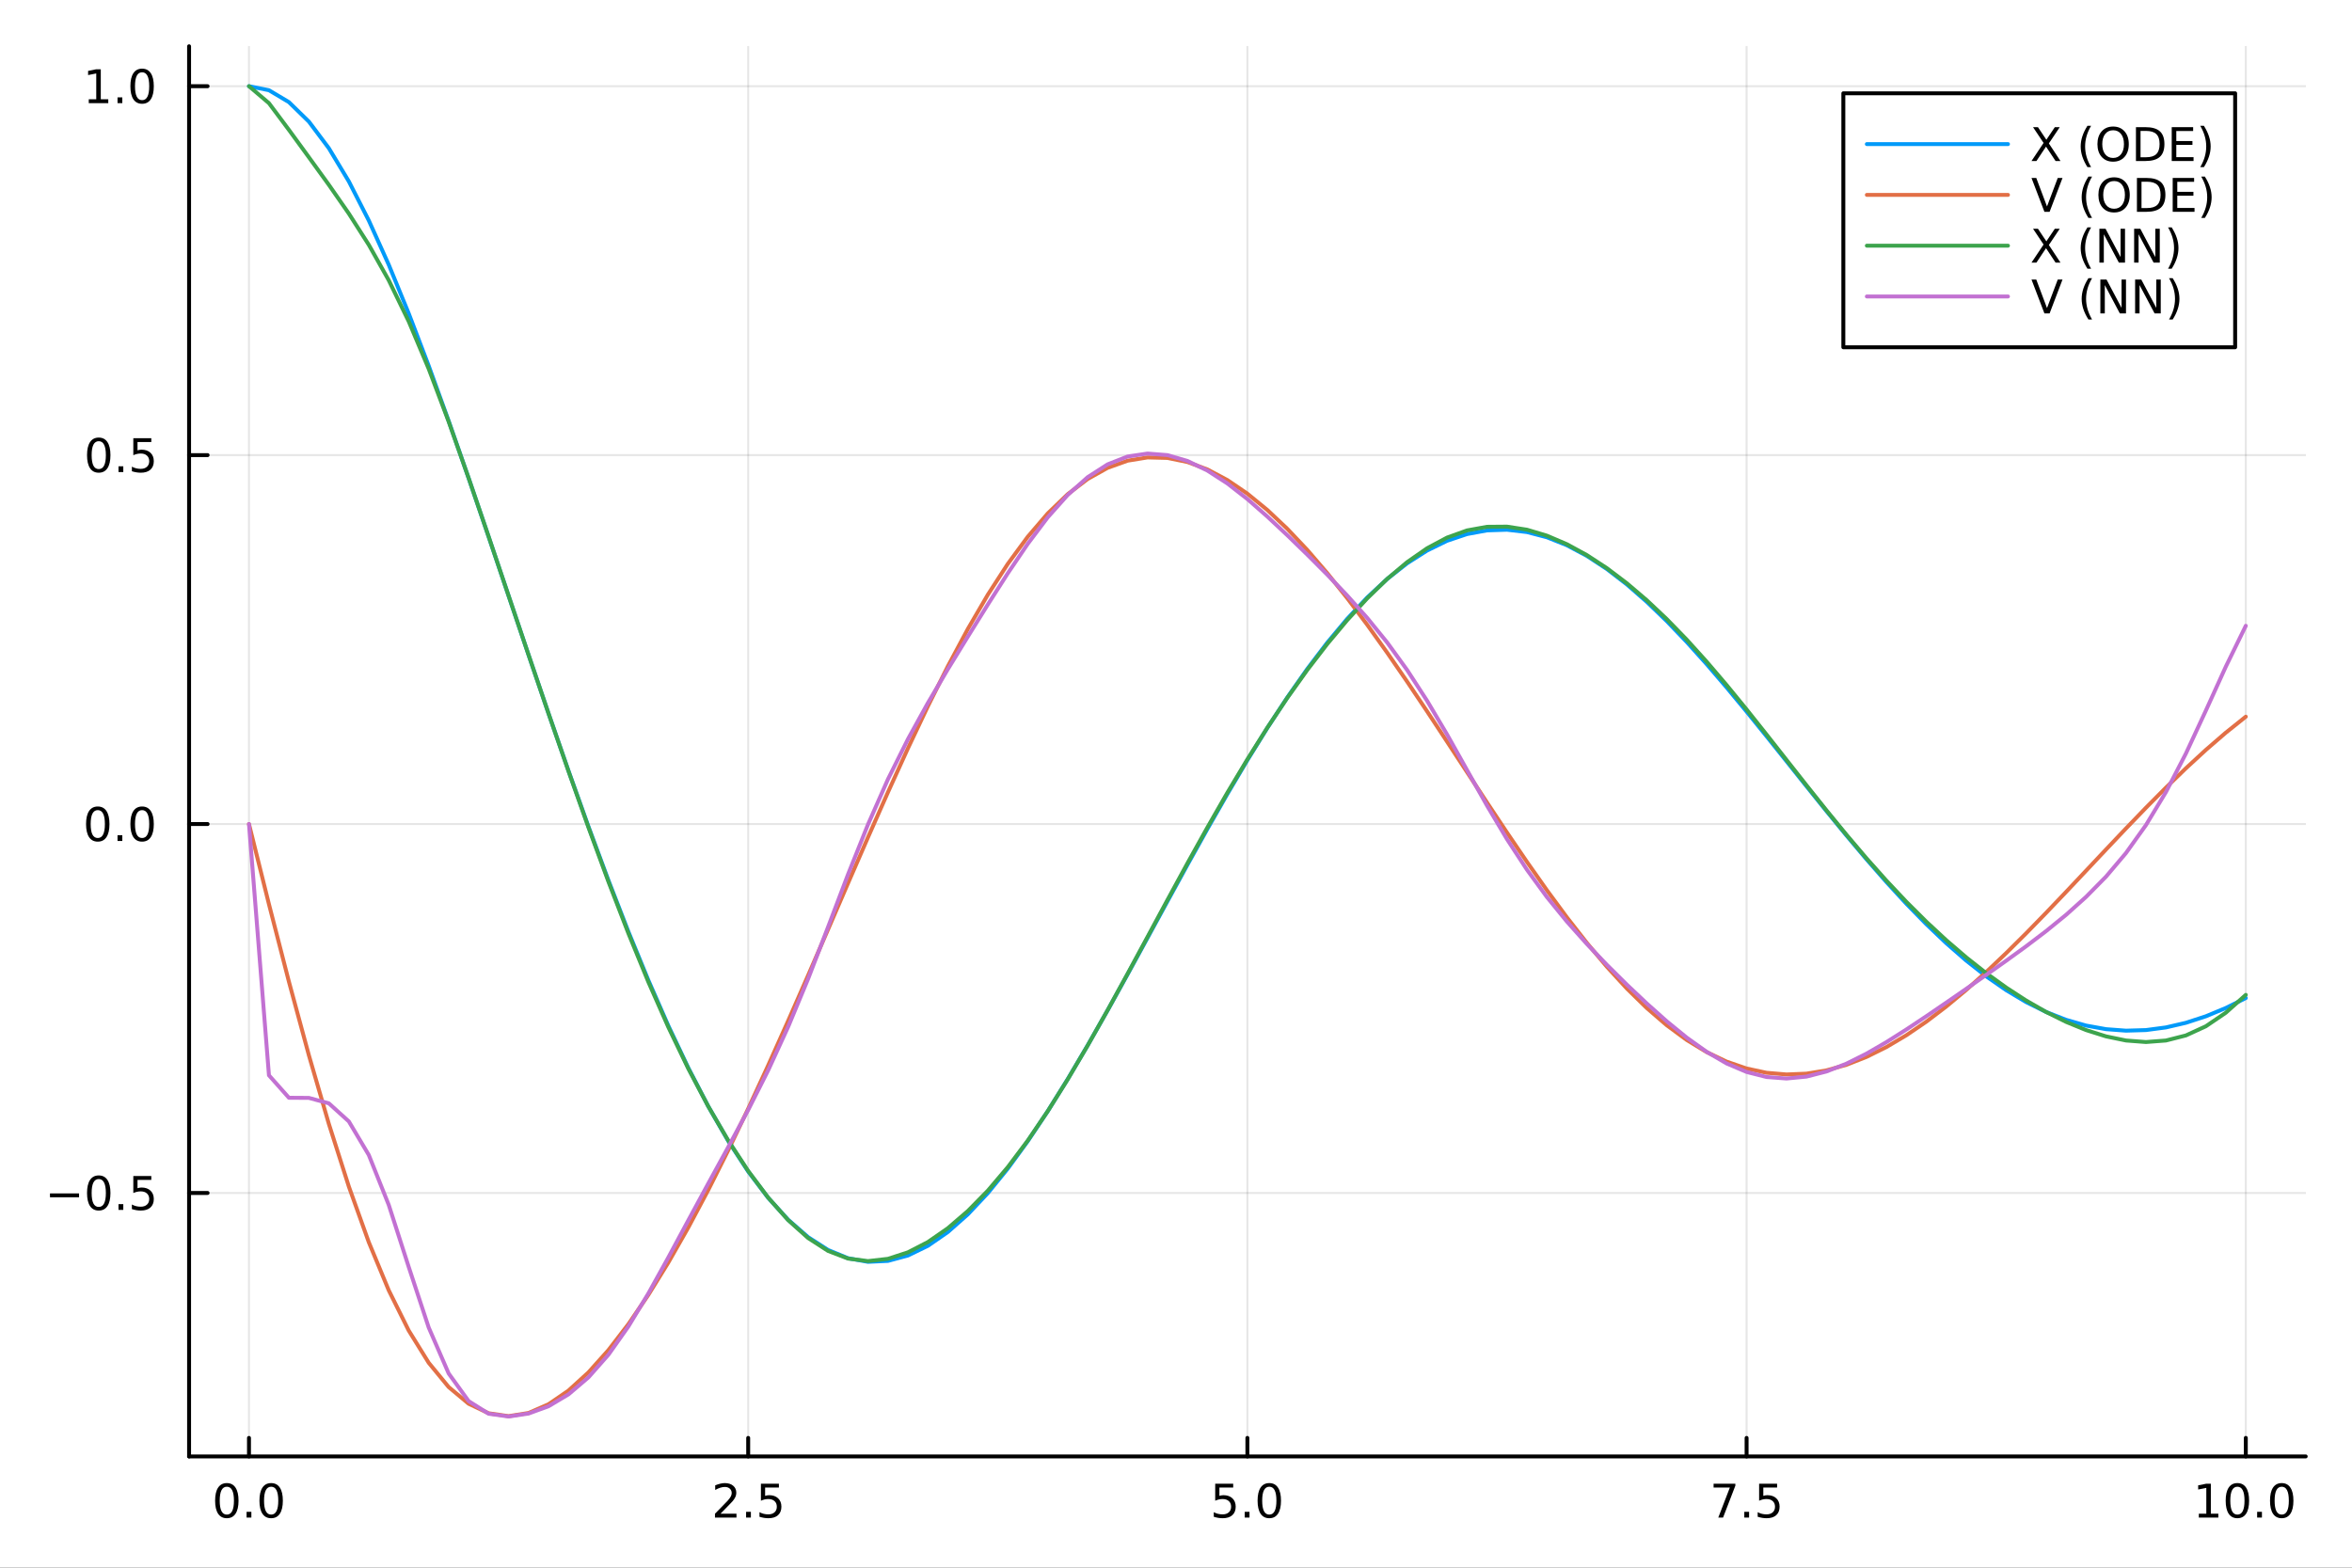 <?xml version="1.0" encoding="utf-8"?>
<svg xmlns="http://www.w3.org/2000/svg" xmlns:xlink="http://www.w3.org/1999/xlink" width="600" height="400" viewBox="0 0 2400 1600">
<rect x="0" y="0" width="2400" height="1600" fill="#333333" stroke="none"/>
<defs>
  <clipPath id="clip150">
    <rect x="0" y="0" width="2400" height="1600"/>
  </clipPath>
</defs>
<path clip-path="url(#clip150)" d="M0 1600 L2400 1600 L2400 0 L0 0  Z" fill="#ffffff" fill-rule="evenodd" fill-opacity="1"/>
<defs>
  <clipPath id="clip151">
    <rect x="480" y="0" width="1681" height="1600"/>
  </clipPath>
</defs>
<path clip-path="url(#clip150)" d="M192.941 1486.45 L2352.76 1486.45 L2352.76 47.244 L192.941 47.244  Z" fill="#ffffff" fill-rule="evenodd" fill-opacity="1"/>
<defs>
  <clipPath id="clip152">
    <rect x="192" y="47" width="2161" height="1440"/>
  </clipPath>
</defs>
<polyline clip-path="url(#clip152)" style="stroke:#000000; stroke-linecap:round; stroke-linejoin:round; stroke-width:2; stroke-opacity:0.1; fill:none" points="254.067,1486.45 254.067,47.244 "/>
<polyline clip-path="url(#clip152)" style="stroke:#000000; stroke-linecap:round; stroke-linejoin:round; stroke-width:2; stroke-opacity:0.1; fill:none" points="763.458,1486.45 763.458,47.244 "/>
<polyline clip-path="url(#clip152)" style="stroke:#000000; stroke-linecap:round; stroke-linejoin:round; stroke-width:2; stroke-opacity:0.1; fill:none" points="1272.85,1486.45 1272.85,47.244 "/>
<polyline clip-path="url(#clip152)" style="stroke:#000000; stroke-linecap:round; stroke-linejoin:round; stroke-width:2; stroke-opacity:0.1; fill:none" points="1782.24,1486.45 1782.24,47.244 "/>
<polyline clip-path="url(#clip152)" style="stroke:#000000; stroke-linecap:round; stroke-linejoin:round; stroke-width:2; stroke-opacity:0.1; fill:none" points="2291.63,1486.45 2291.63,47.244 "/>
<polyline clip-path="url(#clip152)" style="stroke:#000000; stroke-linecap:round; stroke-linejoin:round; stroke-width:2; stroke-opacity:0.1; fill:none" points="192.941,1217.56 2352.76,1217.56 "/>
<polyline clip-path="url(#clip152)" style="stroke:#000000; stroke-linecap:round; stroke-linejoin:round; stroke-width:2; stroke-opacity:0.1; fill:none" points="192.941,841.033 2352.76,841.033 "/>
<polyline clip-path="url(#clip152)" style="stroke:#000000; stroke-linecap:round; stroke-linejoin:round; stroke-width:2; stroke-opacity:0.1; fill:none" points="192.941,464.505 2352.76,464.505 "/>
<polyline clip-path="url(#clip152)" style="stroke:#000000; stroke-linecap:round; stroke-linejoin:round; stroke-width:2; stroke-opacity:0.1; fill:none" points="192.941,87.976 2352.76,87.976 "/>
<polyline clip-path="url(#clip150)" style="stroke:#000000; stroke-linecap:round; stroke-linejoin:round; stroke-width:4; stroke-opacity:1; fill:none" points="192.941,1486.45 2352.76,1486.45 "/>
<polyline clip-path="url(#clip150)" style="stroke:#000000; stroke-linecap:round; stroke-linejoin:round; stroke-width:4; stroke-opacity:1; fill:none" points="254.067,1486.45 254.067,1467.55 "/>
<polyline clip-path="url(#clip150)" style="stroke:#000000; stroke-linecap:round; stroke-linejoin:round; stroke-width:4; stroke-opacity:1; fill:none" points="763.458,1486.45 763.458,1467.55 "/>
<polyline clip-path="url(#clip150)" style="stroke:#000000; stroke-linecap:round; stroke-linejoin:round; stroke-width:4; stroke-opacity:1; fill:none" points="1272.85,1486.45 1272.85,1467.55 "/>
<polyline clip-path="url(#clip150)" style="stroke:#000000; stroke-linecap:round; stroke-linejoin:round; stroke-width:4; stroke-opacity:1; fill:none" points="1782.24,1486.45 1782.24,1467.55 "/>
<polyline clip-path="url(#clip150)" style="stroke:#000000; stroke-linecap:round; stroke-linejoin:round; stroke-width:4; stroke-opacity:1; fill:none" points="2291.63,1486.45 2291.63,1467.55 "/>
<path clip-path="url(#clip150)" d="M231.452 1517.37 Q227.841 1517.37 226.012 1520.93 Q224.207 1524.47 224.207 1531.6 Q224.207 1538.71 226.012 1542.27 Q227.841 1545.82 231.452 1545.82 Q235.086 1545.82 236.892 1542.27 Q238.72 1538.71 238.72 1531.6 Q238.72 1524.47 236.892 1520.93 Q235.086 1517.37 231.452 1517.37 M231.452 1513.66 Q237.262 1513.66 240.318 1518.27 Q243.396 1522.85 243.396 1531.6 Q243.396 1540.33 240.318 1544.94 Q237.262 1549.52 231.452 1549.52 Q225.642 1549.52 222.563 1544.94 Q219.507 1540.33 219.507 1531.6 Q219.507 1522.85 222.563 1518.27 Q225.642 1513.66 231.452 1513.66 Z" fill="#000000" fill-rule="nonzero" fill-opacity="1" /><path clip-path="url(#clip150)" d="M251.614 1542.97 L256.498 1542.97 L256.498 1548.85 L251.614 1548.85 L251.614 1542.97 Z" fill="#000000" fill-rule="nonzero" fill-opacity="1" /><path clip-path="url(#clip150)" d="M276.683 1517.37 Q273.072 1517.37 271.243 1520.93 Q269.438 1524.47 269.438 1531.6 Q269.438 1538.71 271.243 1542.27 Q273.072 1545.82 276.683 1545.82 Q280.317 1545.82 282.123 1542.27 Q283.952 1538.71 283.952 1531.6 Q283.952 1524.47 282.123 1520.93 Q280.317 1517.37 276.683 1517.37 M276.683 1513.66 Q282.493 1513.66 285.549 1518.27 Q288.627 1522.85 288.627 1531.6 Q288.627 1540.33 285.549 1544.94 Q282.493 1549.52 276.683 1549.52 Q270.873 1549.52 267.794 1544.94 Q264.739 1540.33 264.739 1531.6 Q264.739 1522.85 267.794 1518.27 Q270.873 1513.66 276.683 1513.66 Z" fill="#000000" fill-rule="nonzero" fill-opacity="1" /><path clip-path="url(#clip150)" d="M735.194 1544.91 L751.513 1544.91 L751.513 1548.85 L729.569 1548.85 L729.569 1544.91 Q732.231 1542.16 736.814 1537.53 Q741.421 1532.88 742.602 1531.53 Q744.847 1529.01 745.726 1527.27 Q746.629 1525.51 746.629 1523.82 Q746.629 1521.07 744.685 1519.33 Q742.764 1517.6 739.662 1517.6 Q737.463 1517.6 735.009 1518.36 Q732.578 1519.13 729.801 1520.68 L729.801 1515.95 Q732.625 1514.82 735.078 1514.24 Q737.532 1513.66 739.569 1513.66 Q744.939 1513.66 748.134 1516.35 Q751.328 1519.03 751.328 1523.52 Q751.328 1525.65 750.518 1527.57 Q749.731 1529.47 747.625 1532.07 Q747.046 1532.74 743.944 1535.95 Q740.842 1539.15 735.194 1544.91 Z" fill="#000000" fill-rule="nonzero" fill-opacity="1" /><path clip-path="url(#clip150)" d="M761.328 1542.97 L766.212 1542.97 L766.212 1548.85 L761.328 1548.85 L761.328 1542.97 Z" fill="#000000" fill-rule="nonzero" fill-opacity="1" /><path clip-path="url(#clip150)" d="M776.444 1514.29 L794.8 1514.29 L794.8 1518.22 L780.726 1518.22 L780.726 1526.7 Q781.745 1526.35 782.763 1526.19 Q783.782 1526 784.8 1526 Q790.587 1526 793.967 1529.17 Q797.347 1532.34 797.347 1537.76 Q797.347 1543.34 793.874 1546.44 Q790.402 1549.52 784.083 1549.52 Q781.907 1549.52 779.638 1549.15 Q777.393 1548.78 774.986 1548.04 L774.986 1543.34 Q777.069 1544.47 779.291 1545.03 Q781.513 1545.58 783.99 1545.58 Q787.995 1545.58 790.333 1543.48 Q792.671 1541.37 792.671 1537.76 Q792.671 1534.15 790.333 1532.04 Q787.995 1529.94 783.99 1529.94 Q782.115 1529.94 780.24 1530.35 Q778.388 1530.77 776.444 1531.65 L776.444 1514.29 Z" fill="#000000" fill-rule="nonzero" fill-opacity="1" /><path clip-path="url(#clip150)" d="M1240.01 1514.29 L1258.37 1514.29 L1258.37 1518.22 L1244.3 1518.22 L1244.3 1526.7 Q1245.31 1526.35 1246.33 1526.19 Q1247.35 1526 1248.37 1526 Q1254.16 1526 1257.54 1529.17 Q1260.92 1532.34 1260.92 1537.76 Q1260.92 1543.34 1257.44 1546.44 Q1253.97 1549.52 1247.65 1549.52 Q1245.48 1549.52 1243.21 1549.15 Q1240.96 1548.78 1238.55 1548.04 L1238.55 1543.34 Q1240.64 1544.47 1242.86 1545.03 Q1245.08 1545.58 1247.56 1545.58 Q1251.56 1545.58 1253.9 1543.48 Q1256.24 1541.37 1256.24 1537.76 Q1256.24 1534.15 1253.9 1532.04 Q1251.56 1529.94 1247.56 1529.94 Q1245.68 1529.94 1243.81 1530.35 Q1241.96 1530.77 1240.01 1531.65 L1240.01 1514.29 Z" fill="#000000" fill-rule="nonzero" fill-opacity="1" /><path clip-path="url(#clip150)" d="M1270.13 1542.97 L1275.01 1542.97 L1275.01 1548.85 L1270.13 1548.85 L1270.13 1542.97 Z" fill="#000000" fill-rule="nonzero" fill-opacity="1" /><path clip-path="url(#clip150)" d="M1295.2 1517.37 Q1291.59 1517.37 1289.76 1520.93 Q1287.95 1524.47 1287.95 1531.6 Q1287.95 1538.71 1289.76 1542.27 Q1291.59 1545.82 1295.2 1545.82 Q1298.83 1545.82 1300.64 1542.27 Q1302.47 1538.71 1302.47 1531.6 Q1302.47 1524.47 1300.64 1520.93 Q1298.83 1517.37 1295.2 1517.37 M1295.2 1513.66 Q1301.01 1513.66 1304.06 1518.27 Q1307.14 1522.85 1307.14 1531.6 Q1307.14 1540.33 1304.06 1544.94 Q1301.01 1549.52 1295.2 1549.52 Q1289.39 1549.52 1286.31 1544.94 Q1283.25 1540.33 1283.25 1531.6 Q1283.25 1522.85 1286.31 1518.27 Q1289.39 1513.66 1295.2 1513.66 Z" fill="#000000" fill-rule="nonzero" fill-opacity="1" /><path clip-path="url(#clip150)" d="M1748.56 1514.29 L1770.78 1514.29 L1770.78 1516.28 L1758.23 1548.85 L1753.35 1548.85 L1765.16 1518.22 L1748.56 1518.22 L1748.56 1514.29 Z" fill="#000000" fill-rule="nonzero" fill-opacity="1" /><path clip-path="url(#clip150)" d="M1779.9 1542.97 L1784.78 1542.97 L1784.78 1548.85 L1779.9 1548.85 L1779.9 1542.97 Z" fill="#000000" fill-rule="nonzero" fill-opacity="1" /><path clip-path="url(#clip150)" d="M1795.02 1514.29 L1813.37 1514.29 L1813.37 1518.22 L1799.3 1518.22 L1799.3 1526.7 Q1800.32 1526.35 1801.34 1526.19 Q1802.35 1526 1803.37 1526 Q1809.16 1526 1812.54 1529.17 Q1815.92 1532.34 1815.92 1537.76 Q1815.92 1543.34 1812.45 1546.44 Q1808.97 1549.52 1802.66 1549.52 Q1800.48 1549.52 1798.21 1549.15 Q1795.97 1548.78 1793.56 1548.04 L1793.56 1543.34 Q1795.64 1544.47 1797.86 1545.03 Q1800.09 1545.58 1802.56 1545.58 Q1806.57 1545.58 1808.91 1543.48 Q1811.24 1541.37 1811.24 1537.76 Q1811.24 1534.15 1808.91 1532.04 Q1806.57 1529.94 1802.56 1529.94 Q1800.69 1529.94 1798.81 1530.35 Q1796.96 1530.77 1795.02 1531.65 L1795.02 1514.29 Z" fill="#000000" fill-rule="nonzero" fill-opacity="1" /><path clip-path="url(#clip150)" d="M2243.7 1544.91 L2251.34 1544.91 L2251.34 1518.55 L2243.03 1520.21 L2243.03 1515.95 L2251.29 1514.29 L2255.97 1514.29 L2255.97 1544.91 L2263.61 1544.91 L2263.61 1548.85 L2243.7 1548.85 L2243.7 1544.91 Z" fill="#000000" fill-rule="nonzero" fill-opacity="1" /><path clip-path="url(#clip150)" d="M2283.05 1517.37 Q2279.44 1517.37 2277.61 1520.93 Q2275.81 1524.47 2275.81 1531.6 Q2275.81 1538.71 2277.61 1542.27 Q2279.44 1545.82 2283.05 1545.82 Q2286.69 1545.82 2288.49 1542.27 Q2290.32 1538.71 2290.32 1531.6 Q2290.32 1524.47 2288.49 1520.93 Q2286.69 1517.37 2283.05 1517.37 M2283.05 1513.66 Q2288.86 1513.66 2291.92 1518.27 Q2295 1522.85 2295 1531.6 Q2295 1540.33 2291.92 1544.94 Q2288.86 1549.52 2283.05 1549.52 Q2277.24 1549.52 2274.16 1544.94 Q2271.11 1540.33 2271.11 1531.6 Q2271.11 1522.85 2274.16 1518.27 Q2277.24 1513.66 2283.05 1513.66 Z" fill="#000000" fill-rule="nonzero" fill-opacity="1" /><path clip-path="url(#clip150)" d="M2303.21 1542.97 L2308.1 1542.97 L2308.1 1548.85 L2303.21 1548.85 L2303.21 1542.97 Z" fill="#000000" fill-rule="nonzero" fill-opacity="1" /><path clip-path="url(#clip150)" d="M2328.28 1517.37 Q2324.67 1517.37 2322.84 1520.93 Q2321.04 1524.47 2321.04 1531.6 Q2321.04 1538.71 2322.84 1542.27 Q2324.67 1545.82 2328.28 1545.82 Q2331.92 1545.82 2333.72 1542.27 Q2335.55 1538.71 2335.55 1531.6 Q2335.55 1524.47 2333.72 1520.93 Q2331.92 1517.37 2328.28 1517.37 M2328.28 1513.66 Q2334.09 1513.66 2337.15 1518.27 Q2340.23 1522.85 2340.23 1531.6 Q2340.23 1540.33 2337.15 1544.94 Q2334.09 1549.52 2328.28 1549.52 Q2322.47 1549.52 2319.4 1544.94 Q2316.34 1540.33 2316.34 1531.6 Q2316.34 1522.85 2319.4 1518.27 Q2322.47 1513.66 2328.28 1513.66 Z" fill="#000000" fill-rule="nonzero" fill-opacity="1" /><polyline clip-path="url(#clip150)" style="stroke:#000000; stroke-linecap:round; stroke-linejoin:round; stroke-width:4; stroke-opacity:1; fill:none" points="192.941,1486.45 192.941,47.244 "/>
<polyline clip-path="url(#clip150)" style="stroke:#000000; stroke-linecap:round; stroke-linejoin:round; stroke-width:4; stroke-opacity:1; fill:none" points="192.941,1217.56 211.838,1217.56 "/>
<polyline clip-path="url(#clip150)" style="stroke:#000000; stroke-linecap:round; stroke-linejoin:round; stroke-width:4; stroke-opacity:1; fill:none" points="192.941,841.033 211.838,841.033 "/>
<polyline clip-path="url(#clip150)" style="stroke:#000000; stroke-linecap:round; stroke-linejoin:round; stroke-width:4; stroke-opacity:1; fill:none" points="192.941,464.505 211.838,464.505 "/>
<polyline clip-path="url(#clip150)" style="stroke:#000000; stroke-linecap:round; stroke-linejoin:round; stroke-width:4; stroke-opacity:1; fill:none" points="192.941,87.976 211.838,87.976 "/>
<path clip-path="url(#clip150)" d="M50.992 1218.01 L80.668 1218.01 L80.668 1221.95 L50.992 1221.95 L50.992 1218.01 Z" fill="#000000" fill-rule="nonzero" fill-opacity="1" /><path clip-path="url(#clip150)" d="M100.76 1203.36 Q97.149 1203.36 95.321 1206.93 Q93.515 1210.47 93.515 1217.6 Q93.515 1224.7 95.321 1228.27 Q97.149 1231.81 100.76 1231.81 Q104.395 1231.81 106.2 1228.27 Q108.029 1224.7 108.029 1217.6 Q108.029 1210.47 106.2 1206.93 Q104.395 1203.36 100.76 1203.36 M100.76 1199.66 Q106.571 1199.66 109.626 1204.26 Q112.705 1208.85 112.705 1217.6 Q112.705 1226.32 109.626 1230.93 Q106.571 1235.51 100.76 1235.51 Q94.95 1235.51 91.871 1230.93 Q88.816 1226.32 88.816 1217.6 Q88.816 1208.85 91.871 1204.26 Q94.95 1199.66 100.76 1199.66 Z" fill="#000000" fill-rule="nonzero" fill-opacity="1" /><path clip-path="url(#clip150)" d="M120.922 1228.96 L125.807 1228.96 L125.807 1234.84 L120.922 1234.84 L120.922 1228.96 Z" fill="#000000" fill-rule="nonzero" fill-opacity="1" /><path clip-path="url(#clip150)" d="M136.038 1200.28 L154.394 1200.28 L154.394 1204.22 L140.32 1204.22 L140.32 1212.69 Q141.339 1212.34 142.357 1212.18 Q143.376 1211.99 144.394 1211.99 Q150.181 1211.99 153.561 1215.17 Q156.941 1218.34 156.941 1223.75 Q156.941 1229.33 153.468 1232.43 Q149.996 1235.51 143.677 1235.51 Q141.501 1235.51 139.232 1235.14 Q136.987 1234.77 134.58 1234.03 L134.58 1229.33 Q136.663 1230.47 138.885 1231.02 Q141.107 1231.58 143.584 1231.58 Q147.589 1231.58 149.927 1229.47 Q152.265 1227.37 152.265 1223.75 Q152.265 1220.14 149.927 1218.04 Q147.589 1215.93 143.584 1215.93 Q141.709 1215.93 139.834 1216.35 Q137.982 1216.76 136.038 1217.64 L136.038 1200.28 Z" fill="#000000" fill-rule="nonzero" fill-opacity="1" /><path clip-path="url(#clip150)" d="M99.765 826.832 Q96.154 826.832 94.325 830.397 Q92.52 833.939 92.52 841.068 Q92.52 848.175 94.325 851.739 Q96.154 855.281 99.765 855.281 Q103.399 855.281 105.205 851.739 Q107.033 848.175 107.033 841.068 Q107.033 833.939 105.205 830.397 Q103.399 826.832 99.765 826.832 M99.765 823.128 Q105.575 823.128 108.631 827.735 Q111.709 832.318 111.709 841.068 Q111.709 849.795 108.631 854.401 Q105.575 858.985 99.765 858.985 Q93.955 858.985 90.876 854.401 Q87.821 849.795 87.821 841.068 Q87.821 832.318 90.876 827.735 Q93.955 823.128 99.765 823.128 Z" fill="#000000" fill-rule="nonzero" fill-opacity="1" /><path clip-path="url(#clip150)" d="M119.927 852.434 L124.811 852.434 L124.811 858.313 L119.927 858.313 L119.927 852.434 Z" fill="#000000" fill-rule="nonzero" fill-opacity="1" /><path clip-path="url(#clip150)" d="M144.996 826.832 Q141.385 826.832 139.556 830.397 Q137.751 833.939 137.751 841.068 Q137.751 848.175 139.556 851.739 Q141.385 855.281 144.996 855.281 Q148.63 855.281 150.436 851.739 Q152.265 848.175 152.265 841.068 Q152.265 833.939 150.436 830.397 Q148.63 826.832 144.996 826.832 M144.996 823.128 Q150.806 823.128 153.862 827.735 Q156.941 832.318 156.941 841.068 Q156.941 849.795 153.862 854.401 Q150.806 858.985 144.996 858.985 Q139.186 858.985 136.107 854.401 Q133.052 849.795 133.052 841.068 Q133.052 832.318 136.107 827.735 Q139.186 823.128 144.996 823.128 Z" fill="#000000" fill-rule="nonzero" fill-opacity="1" /><path clip-path="url(#clip150)" d="M100.76 450.304 Q97.149 450.304 95.321 453.868 Q93.515 457.41 93.515 464.54 Q93.515 471.646 95.321 475.211 Q97.149 478.752 100.76 478.752 Q104.395 478.752 106.2 475.211 Q108.029 471.646 108.029 464.54 Q108.029 457.41 106.2 453.868 Q104.395 450.304 100.76 450.304 M100.76 446.6 Q106.571 446.6 109.626 451.206 Q112.705 455.79 112.705 464.54 Q112.705 473.266 109.626 477.873 Q106.571 482.456 100.76 482.456 Q94.95 482.456 91.871 477.873 Q88.816 473.266 88.816 464.54 Q88.816 455.79 91.871 451.206 Q94.95 446.6 100.76 446.6 Z" fill="#000000" fill-rule="nonzero" fill-opacity="1" /><path clip-path="url(#clip150)" d="M120.922 475.905 L125.807 475.905 L125.807 481.785 L120.922 481.785 L120.922 475.905 Z" fill="#000000" fill-rule="nonzero" fill-opacity="1" /><path clip-path="url(#clip150)" d="M136.038 447.225 L154.394 447.225 L154.394 451.16 L140.32 451.16 L140.32 459.632 Q141.339 459.285 142.357 459.123 Q143.376 458.938 144.394 458.938 Q150.181 458.938 153.561 462.109 Q156.941 465.28 156.941 470.697 Q156.941 476.276 153.468 479.377 Q149.996 482.456 143.677 482.456 Q141.501 482.456 139.232 482.086 Q136.987 481.715 134.58 480.975 L134.58 476.276 Q136.663 477.41 138.885 477.965 Q141.107 478.521 143.584 478.521 Q147.589 478.521 149.927 476.415 Q152.265 474.308 152.265 470.697 Q152.265 467.086 149.927 464.979 Q147.589 462.873 143.584 462.873 Q141.709 462.873 139.834 463.29 Q137.982 463.706 136.038 464.586 L136.038 447.225 Z" fill="#000000" fill-rule="nonzero" fill-opacity="1" /><path clip-path="url(#clip150)" d="M90.575 101.321 L98.214 101.321 L98.214 74.956 L89.904 76.622 L89.904 72.363 L98.168 70.696 L102.844 70.696 L102.844 101.321 L110.483 101.321 L110.483 105.256 L90.575 105.256 L90.575 101.321 Z" fill="#000000" fill-rule="nonzero" fill-opacity="1" /><path clip-path="url(#clip150)" d="M119.927 99.377 L124.811 99.377 L124.811 105.256 L119.927 105.256 L119.927 99.377 Z" fill="#000000" fill-rule="nonzero" fill-opacity="1" /><path clip-path="url(#clip150)" d="M144.996 73.775 Q141.385 73.775 139.556 77.34 Q137.751 80.881 137.751 88.011 Q137.751 95.117 139.556 98.682 Q141.385 102.224 144.996 102.224 Q148.63 102.224 150.436 98.682 Q152.265 95.117 152.265 88.011 Q152.265 80.881 150.436 77.34 Q148.63 73.775 144.996 73.775 M144.996 70.071 Q150.806 70.071 153.862 74.678 Q156.941 79.261 156.941 88.011 Q156.941 96.738 153.862 101.344 Q150.806 105.928 144.996 105.928 Q139.186 105.928 136.107 101.344 Q133.052 96.738 133.052 88.011 Q133.052 79.261 136.107 74.678 Q139.186 70.071 144.996 70.071 Z" fill="#000000" fill-rule="nonzero" fill-opacity="1" /><polyline clip-path="url(#clip152)" style="stroke:#009af9; stroke-linecap:round; stroke-linejoin:round; stroke-width:4; stroke-opacity:1; fill:none" points="254.067,87.976 274.443,92.086 294.819,104.25 315.194,124.134 335.57,151.285 355.946,185.139 376.321,225.038 396.697,270.238 417.072,319.949 437.448,373.358 457.824,429.647 478.199,488.02 498.575,547.728 518.95,608.066 539.326,668.386 559.702,728.094 580.077,786.653 600.453,843.579 620.829,898.442 641.204,950.844 661.58,1000.42 681.955,1046.85 702.331,1089.83 722.707,1129.11 743.082,1164.46 763.458,1195.65 783.833,1222.5 804.209,1244.87 824.585,1262.64 844.96,1275.75 865.336,1284.15 885.712,1287.84 906.087,1286.88 926.463,1281.37 946.838,1271.48 967.214,1257.39 987.59,1239.36 1007.97,1217.68 1028.34,1192.68 1048.72,1164.71 1069.09,1134.16 1089.47,1101.44 1109.84,1066.97 1130.22,1031.15 1150.59,994.405 1170.97,957.124 1191.35,919.699 1211.72,882.511 1232.1,845.908 1252.47,810.228 1272.85,775.788 1293.22,742.883 1313.6,711.778 1333.98,682.716 1354.35,655.911 1374.73,631.559 1395.1,609.842 1415.48,590.911 1435.85,574.891 1456.23,561.874 1476.6,551.922 1496.98,545.068 1517.36,541.318 1537.73,540.653 1558.11,543.02 1578.48,548.338 1598.86,556.493 1619.23,567.342 1639.61,580.707 1659.98,596.393 1680.36,614.188 1700.74,633.857 1721.11,655.155 1741.49,677.83 1761.86,701.618 1782.24,726.246 1802.61,751.439 1822.99,776.939 1843.37,802.481 1863.74,827.808 1884.12,852.678 1904.49,876.863 1924.87,900.144 1945.24,922.319 1965.62,943.199 1985.99,962.615 2006.37,980.405 2026.75,996.431 2047.12,1010.57 2067.5,1022.74 2087.87,1032.84 2108.25,1040.84 2128.62,1046.7 2149,1050.38 2169.38,1051.91 2189.75,1051.3 2210.13,1048.6 2230.5,1043.88 2250.88,1037.23 2271.25,1028.77 2291.63,1018.62 "/>
<polyline clip-path="url(#clip152)" style="stroke:#e26f46; stroke-linecap:round; stroke-linejoin:round; stroke-width:4; stroke-opacity:1; fill:none" points="254.067,841.033 274.443,922.862 294.819,1001.93 315.194,1077.06 335.57,1147.09 355.946,1210.97 376.321,1267.81 396.697,1316.95 417.072,1358 437.448,1390.86 457.824,1415.64 478.199,1432.67 498.575,1442.39 518.95,1445.34 539.326,1442.09 559.702,1433.21 580.077,1419.25 600.453,1400.68 620.829,1377.95 641.204,1351.46 661.58,1321.56 681.955,1288.58 702.331,1252.81 722.707,1214.52 743.082,1174 763.458,1131.52 783.833,1087.39 804.209,1041.94 824.585,995.53 844.96,948.542 865.336,901.407 885.712,854.58 906.087,808.53 926.463,763.749 946.838,720.742 967.214,679.983 987.59,641.936 1007.97,607.012 1028.34,575.554 1048.72,547.84 1069.09,524.079 1089.47,504.406 1109.84,488.875 1130.22,477.484 1150.59,470.181 1170.97,466.866 1191.35,467.388 1211.72,471.548 1232.1,479.148 1252.47,489.988 1272.85,503.85 1293.22,520.51 1313.6,539.741 1333.98,561.309 1354.35,584.973 1374.73,610.49 1395.1,637.616 1415.48,666.095 1435.85,695.662 1456.23,726.037 1476.6,756.932 1496.98,788.045 1517.36,819.083 1537.73,849.726 1558.11,879.665 1578.48,908.599 1598.86,936.244 1619.23,962.329 1639.61,986.593 1659.98,1008.81 1680.36,1028.78 1700.74,1046.35 1721.11,1061.38 1741.49,1073.78 1761.86,1083.5 1782.24,1090.53 1802.61,1094.89 1822.99,1096.61 1843.37,1095.77 1863.74,1092.44 1884.12,1086.73 1904.49,1078.76 1924.87,1068.66 1945.24,1056.6 1965.62,1042.75 1985.99,1027.25 2006.37,1010.3 2026.75,992.069 2047.12,972.751 2067.5,952.544 2087.87,931.654 2108.25,910.294 2128.62,888.67 2149,867.003 2169.38,845.509 2189.75,824.398 2210.13,803.872 2230.5,784.129 2250.88,765.359 2271.25,747.745 2291.63,731.444 "/>
<polyline clip-path="url(#clip152)" style="stroke:#3da44d; stroke-linecap:round; stroke-linejoin:round; stroke-width:4; stroke-opacity:1; fill:none" points="254.067,87.976 274.443,105.309 294.819,132.562 315.194,160.519 335.57,188.659 355.946,217.963 376.321,249.888 396.697,286.08 417.072,328.067 437.448,376.441 457.824,430.32 478.199,487.956 498.575,547.576 518.95,607.978 539.326,668.343 559.702,728.173 580.077,787.034 600.453,844.419 620.829,899.778 641.204,952.54 661.58,1002.17 681.955,1048.26 702.331,1090.61 722.707,1129.18 743.082,1164.01 763.458,1195.1 783.833,1222.29 804.209,1245.23 824.585,1263.52 844.96,1276.7 865.336,1284.52 885.712,1287.09 906.087,1284.76 926.463,1278.14 946.838,1267.64 967.214,1253.52 987.59,1236 1007.97,1215.22 1028.34,1191.22 1048.72,1164.1 1069.09,1134.12 1089.47,1101.61 1109.84,1067.07 1130.22,1030.98 1150.59,993.847 1170.97,956.153 1191.35,918.382 1211.72,880.995 1232.1,844.401 1252.47,808.959 1272.85,774.975 1293.22,742.67 1313.6,712.203 1333.98,683.697 1354.35,657.239 1374.73,632.88 1395.1,610.68 1415.48,590.871 1435.85,573.734 1456.23,559.564 1476.6,548.672 1496.98,541.349 1517.36,537.656 1537.73,537.486 1558.11,540.616 1578.48,546.711 1598.86,555.424 1619.23,566.53 1639.61,579.848 1659.98,595.236 1680.36,612.592 1700.74,631.827 1721.11,652.808 1741.49,675.348 1761.86,699.211 1782.24,724.111 1802.61,749.713 1822.99,775.637 1843.37,801.528 1863.74,827.06 1884.12,851.937 1904.49,875.9 1924.87,898.761 1945.24,920.388 1965.62,940.688 1985.99,959.605 2006.37,977.123 2026.75,993.229 2047.12,1007.91 2067.5,1021.14 2087.87,1032.85 2108.25,1042.95 2128.62,1051.3 2149,1057.74 2169.38,1061.95 2189.75,1063.51 2210.13,1061.96 2230.5,1056.78 2250.88,1047.42 2271.25,1033.58 2291.63,1015.39 "/>
<polyline clip-path="url(#clip152)" style="stroke:#c271d2; stroke-linecap:round; stroke-linejoin:round; stroke-width:4; stroke-opacity:1; fill:none" points="254.067,841.033 274.443,1097.47 294.819,1120.4 315.194,1120.53 335.57,1126.09 355.946,1144.53 376.321,1178.8 396.697,1229.81 417.072,1293.09 437.448,1354.87 457.824,1401.78 478.199,1429.99 498.575,1442.86 518.95,1445.72 539.326,1442.68 559.702,1435.23 580.077,1423.11 600.453,1405.74 620.829,1382.64 641.204,1353.8 661.58,1320.15 681.955,1283.41 702.331,1245.55 722.707,1207.95 743.082,1170.73 763.458,1132.8 783.833,1092.44 804.209,1048.03 824.585,999.056 844.96,946.114 865.336,892.439 885.712,841.448 906.087,795.258 926.463,754.384 946.838,717.441 967.214,682.949 987.59,649.74 1007.97,617.029 1028.34,585.13 1048.72,555.05 1069.09,528.024 1089.47,505.166 1109.84,487.038 1130.22,473.936 1150.59,465.939 1170.97,462.901 1191.35,464.52 1211.72,470.466 1232.1,480.301 1252.47,493.459 1272.85,509.339 1293.22,527.217 1313.6,546.276 1333.98,566.062 1354.35,586.492 1374.73,607.857 1395.1,630.67 1415.48,655.721 1435.85,683.833 1456.23,715.247 1476.6,749.615 1496.98,785.959 1517.36,822.199 1537.73,856.438 1558.11,887.619 1578.48,915.527 1598.86,940.543 1619.23,963.385 1639.61,984.695 1659.98,1004.89 1680.36,1024.15 1700.74,1042.34 1721.11,1058.98 1741.49,1073.51 1761.86,1085.39 1782.24,1094.06 1802.61,1099.21 1822.99,1100.75 1843.37,1098.78 1863.74,1093.57 1884.12,1085.58 1904.49,1075.42 1924.87,1063.62 1945.24,1050.73 1965.62,1037.19 1985.99,1023.29 2006.37,1009.2 2026.75,994.972 2047.12,980.557 2067.5,965.768 2087.87,950.29 2108.25,933.685 2128.62,915.386 2149,894.701 2169.38,870.595 2189.75,842.087 2210.13,808.418 2230.5,769.08 2250.88,725.226 2271.25,680.374 2291.63,638.695 "/>
<path clip-path="url(#clip150)" d="M1880.96 354.418 L2280.76 354.418 L2280.76 95.218 L1880.96 95.218  Z" fill="#ffffff" fill-rule="evenodd" fill-opacity="1"/>
<polyline clip-path="url(#clip150)" style="stroke:#000000; stroke-linecap:round; stroke-linejoin:round; stroke-width:4; stroke-opacity:1; fill:none" points="1880.96,354.418 2280.76,354.418 2280.76,95.218 1880.96,95.218 1880.96,354.418 "/>
<polyline clip-path="url(#clip150)" style="stroke:#009af9; stroke-linecap:round; stroke-linejoin:round; stroke-width:4; stroke-opacity:1; fill:none" points="1904.96,147.058 2048.95,147.058 "/>
<path clip-path="url(#clip150)" d="M2074.52 129.778 L2079.54 129.778 L2088.13 142.625 L2096.76 129.778 L2101.79 129.778 L2090.68 146.375 L2102.53 164.338 L2097.51 164.338 L2087.78 149.639 L2077.99 164.338 L2072.95 164.338 L2085.28 145.889 L2074.52 129.778 Z" fill="#000000" fill-rule="nonzero" fill-opacity="1" /><path clip-path="url(#clip150)" d="M2133.78 128.366 Q2130.68 133.69 2129.17 138.898 Q2127.67 144.106 2127.67 149.453 Q2127.67 154.801 2129.17 160.055 Q2130.7 165.287 2133.78 170.588 L2130.07 170.588 Q2126.6 165.148 2124.87 159.893 Q2123.15 154.639 2123.15 149.453 Q2123.15 144.291 2124.87 139.06 Q2126.58 133.828 2130.07 128.366 L2133.78 128.366 Z" fill="#000000" fill-rule="nonzero" fill-opacity="1" /><path clip-path="url(#clip150)" d="M2156.26 132.949 Q2151.16 132.949 2148.15 136.745 Q2145.17 140.541 2145.17 147.092 Q2145.17 153.62 2148.15 157.416 Q2151.16 161.213 2156.26 161.213 Q2161.35 161.213 2164.31 157.416 Q2167.3 153.62 2167.3 147.092 Q2167.3 140.541 2164.31 136.745 Q2161.35 132.949 2156.26 132.949 M2156.26 129.153 Q2163.52 129.153 2167.88 134.037 Q2172.23 138.898 2172.23 147.092 Q2172.23 155.264 2167.88 160.148 Q2163.52 165.009 2156.26 165.009 Q2148.96 165.009 2144.59 160.148 Q2140.24 155.287 2140.24 147.092 Q2140.24 138.898 2144.59 134.037 Q2148.96 129.153 2156.26 129.153 Z" fill="#000000" fill-rule="nonzero" fill-opacity="1" /><path clip-path="url(#clip150)" d="M2184.22 133.62 L2184.22 160.495 L2189.87 160.495 Q2197.02 160.495 2200.33 157.254 Q2203.66 154.014 2203.66 147.023 Q2203.66 140.078 2200.33 136.861 Q2197.02 133.62 2189.87 133.62 L2184.22 133.62 M2179.54 129.778 L2189.15 129.778 Q2199.19 129.778 2203.89 133.967 Q2208.59 138.134 2208.59 147.023 Q2208.59 155.958 2203.87 160.148 Q2199.15 164.338 2189.15 164.338 L2179.54 164.338 L2179.54 129.778 Z" fill="#000000" fill-rule="nonzero" fill-opacity="1" /><path clip-path="url(#clip150)" d="M2216.05 129.778 L2237.9 129.778 L2237.9 133.713 L2220.72 133.713 L2220.72 143.944 L2237.18 143.944 L2237.18 147.879 L2220.72 147.879 L2220.72 160.402 L2238.32 160.402 L2238.32 164.338 L2216.05 164.338 L2216.05 129.778 Z" fill="#000000" fill-rule="nonzero" fill-opacity="1" /><path clip-path="url(#clip150)" d="M2245.14 128.366 L2248.85 128.366 Q2252.32 133.828 2254.03 139.06 Q2255.77 144.291 2255.77 149.453 Q2255.77 154.639 2254.03 159.893 Q2252.32 165.148 2248.85 170.588 L2245.14 170.588 Q2248.22 165.287 2249.73 160.055 Q2251.25 154.801 2251.25 149.453 Q2251.25 144.106 2249.73 138.898 Q2248.22 133.69 2245.14 128.366 Z" fill="#000000" fill-rule="nonzero" fill-opacity="1" /><polyline clip-path="url(#clip150)" style="stroke:#e26f46; stroke-linecap:round; stroke-linejoin:round; stroke-width:4; stroke-opacity:1; fill:none" points="1904.96,198.898 2048.95,198.898 "/>
<path clip-path="url(#clip150)" d="M2086.14 216.178 L2072.95 181.618 L2077.83 181.618 L2088.78 210.715 L2099.75 181.618 L2104.61 181.618 L2091.44 216.178 L2086.14 216.178 Z" fill="#000000" fill-rule="nonzero" fill-opacity="1" /><path clip-path="url(#clip150)" d="M2134.77 180.206 Q2131.67 185.53 2130.17 190.738 Q2128.66 195.946 2128.66 201.293 Q2128.66 206.641 2130.17 211.895 Q2131.7 217.127 2134.77 222.428 L2131.07 222.428 Q2127.6 216.988 2125.86 211.733 Q2124.15 206.479 2124.15 201.293 Q2124.15 196.131 2125.86 190.9 Q2127.57 185.668 2131.07 180.206 L2134.77 180.206 Z" fill="#000000" fill-rule="nonzero" fill-opacity="1" /><path clip-path="url(#clip150)" d="M2157.25 184.789 Q2152.16 184.789 2149.15 188.585 Q2146.16 192.381 2146.16 198.932 Q2146.16 205.46 2149.15 209.256 Q2152.16 213.053 2157.25 213.053 Q2162.34 213.053 2165.31 209.256 Q2168.29 205.46 2168.29 198.932 Q2168.29 192.381 2165.31 188.585 Q2162.34 184.789 2157.25 184.789 M2157.25 180.993 Q2164.52 180.993 2168.87 185.877 Q2173.22 190.738 2173.22 198.932 Q2173.22 207.104 2168.87 211.988 Q2164.52 216.849 2157.25 216.849 Q2149.96 216.849 2145.58 211.988 Q2141.23 207.127 2141.23 198.932 Q2141.23 190.738 2145.58 185.877 Q2149.96 180.993 2157.25 180.993 Z" fill="#000000" fill-rule="nonzero" fill-opacity="1" /><path clip-path="url(#clip150)" d="M2185.21 185.46 L2185.21 212.335 L2190.86 212.335 Q2198.01 212.335 2201.32 209.094 Q2204.66 205.854 2204.66 198.863 Q2204.66 191.918 2201.32 188.701 Q2198.01 185.46 2190.86 185.46 L2185.21 185.46 M2180.54 181.618 L2190.14 181.618 Q2200.19 181.618 2204.89 185.807 Q2209.59 189.974 2209.59 198.863 Q2209.59 207.798 2204.87 211.988 Q2200.14 216.178 2190.14 216.178 L2180.54 216.178 L2180.54 181.618 Z" fill="#000000" fill-rule="nonzero" fill-opacity="1" /><path clip-path="url(#clip150)" d="M2217.04 181.618 L2238.89 181.618 L2238.89 185.553 L2221.72 185.553 L2221.72 195.784 L2238.18 195.784 L2238.18 199.719 L2221.72 199.719 L2221.72 212.242 L2239.31 212.242 L2239.31 216.178 L2217.04 216.178 L2217.04 181.618 Z" fill="#000000" fill-rule="nonzero" fill-opacity="1" /><path clip-path="url(#clip150)" d="M2246.14 180.206 L2249.84 180.206 Q2253.32 185.668 2255.03 190.9 Q2256.76 196.131 2256.76 201.293 Q2256.76 206.479 2255.03 211.733 Q2253.32 216.988 2249.84 222.428 L2246.14 222.428 Q2249.22 217.127 2250.72 211.895 Q2252.25 206.641 2252.25 201.293 Q2252.25 195.946 2250.72 190.738 Q2249.22 185.53 2246.14 180.206 Z" fill="#000000" fill-rule="nonzero" fill-opacity="1" /><polyline clip-path="url(#clip150)" style="stroke:#3da44d; stroke-linecap:round; stroke-linejoin:round; stroke-width:4; stroke-opacity:1; fill:none" points="1904.96,250.738 2048.95,250.738 "/>
<path clip-path="url(#clip150)" d="M2074.52 233.458 L2079.54 233.458 L2088.13 246.305 L2096.76 233.458 L2101.79 233.458 L2090.68 250.055 L2102.53 268.018 L2097.51 268.018 L2087.78 253.319 L2077.99 268.018 L2072.95 268.018 L2085.28 249.569 L2074.52 233.458 Z" fill="#000000" fill-rule="nonzero" fill-opacity="1" /><path clip-path="url(#clip150)" d="M2133.78 232.046 Q2130.68 237.37 2129.17 242.578 Q2127.67 247.786 2127.67 253.133 Q2127.67 258.481 2129.17 263.735 Q2130.7 268.967 2133.78 274.268 L2130.07 274.268 Q2126.6 268.828 2124.87 263.573 Q2123.15 258.319 2123.15 253.133 Q2123.15 247.971 2124.87 242.74 Q2126.58 237.508 2130.07 232.046 L2133.78 232.046 Z" fill="#000000" fill-rule="nonzero" fill-opacity="1" /><path clip-path="url(#clip150)" d="M2142.23 233.458 L2148.52 233.458 L2163.85 262.369 L2163.85 233.458 L2168.38 233.458 L2168.38 268.018 L2162.09 268.018 L2146.76 239.106 L2146.76 268.018 L2142.23 268.018 L2142.23 233.458 Z" fill="#000000" fill-rule="nonzero" fill-opacity="1" /><path clip-path="url(#clip150)" d="M2177.69 233.458 L2183.99 233.458 L2199.31 262.369 L2199.31 233.458 L2203.85 233.458 L2203.85 268.018 L2197.55 268.018 L2182.23 239.106 L2182.23 268.018 L2177.69 268.018 L2177.69 233.458 Z" fill="#000000" fill-rule="nonzero" fill-opacity="1" /><path clip-path="url(#clip150)" d="M2212.3 232.046 L2216 232.046 Q2219.47 237.508 2221.19 242.74 Q2222.92 247.971 2222.92 253.133 Q2222.92 258.319 2221.19 263.573 Q2219.47 268.828 2216 274.268 L2212.3 274.268 Q2215.38 268.967 2216.88 263.735 Q2218.41 258.481 2218.41 253.133 Q2218.41 247.786 2216.88 242.578 Q2215.38 237.37 2212.3 232.046 Z" fill="#000000" fill-rule="nonzero" fill-opacity="1" /><polyline clip-path="url(#clip150)" style="stroke:#c271d2; stroke-linecap:round; stroke-linejoin:round; stroke-width:4; stroke-opacity:1; fill:none" points="1904.96,302.578 2048.95,302.578 "/>
<path clip-path="url(#clip150)" d="M2086.14 319.858 L2072.95 285.298 L2077.83 285.298 L2088.78 314.395 L2099.75 285.298 L2104.61 285.298 L2091.44 319.858 L2086.14 319.858 Z" fill="#000000" fill-rule="nonzero" fill-opacity="1" /><path clip-path="url(#clip150)" d="M2134.77 283.886 Q2131.67 289.21 2130.17 294.418 Q2128.66 299.626 2128.66 304.973 Q2128.66 310.321 2130.17 315.575 Q2131.7 320.807 2134.77 326.108 L2131.07 326.108 Q2127.6 320.668 2125.86 315.413 Q2124.15 310.159 2124.15 304.973 Q2124.15 299.811 2125.86 294.58 Q2127.57 289.348 2131.07 283.886 L2134.77 283.886 Z" fill="#000000" fill-rule="nonzero" fill-opacity="1" /><path clip-path="url(#clip150)" d="M2143.22 285.298 L2149.52 285.298 L2164.84 314.209 L2164.84 285.298 L2169.38 285.298 L2169.38 319.858 L2163.08 319.858 L2147.76 290.946 L2147.76 319.858 L2143.22 319.858 L2143.22 285.298 Z" fill="#000000" fill-rule="nonzero" fill-opacity="1" /><path clip-path="url(#clip150)" d="M2178.69 285.298 L2184.98 285.298 L2200.31 314.209 L2200.31 285.298 L2204.84 285.298 L2204.84 319.858 L2198.55 319.858 L2183.22 290.946 L2183.22 319.858 L2178.69 319.858 L2178.69 285.298 Z" fill="#000000" fill-rule="nonzero" fill-opacity="1" /><path clip-path="url(#clip150)" d="M2213.29 283.886 L2217 283.886 Q2220.47 289.348 2222.18 294.58 Q2223.92 299.811 2223.92 304.973 Q2223.92 310.159 2222.18 315.413 Q2220.47 320.668 2217 326.108 L2213.29 326.108 Q2216.37 320.807 2217.88 315.575 Q2219.4 310.321 2219.4 304.973 Q2219.4 299.626 2217.88 294.418 Q2216.37 289.21 2213.29 283.886 Z" fill="#000000" fill-rule="nonzero" fill-opacity="1" /></svg>
